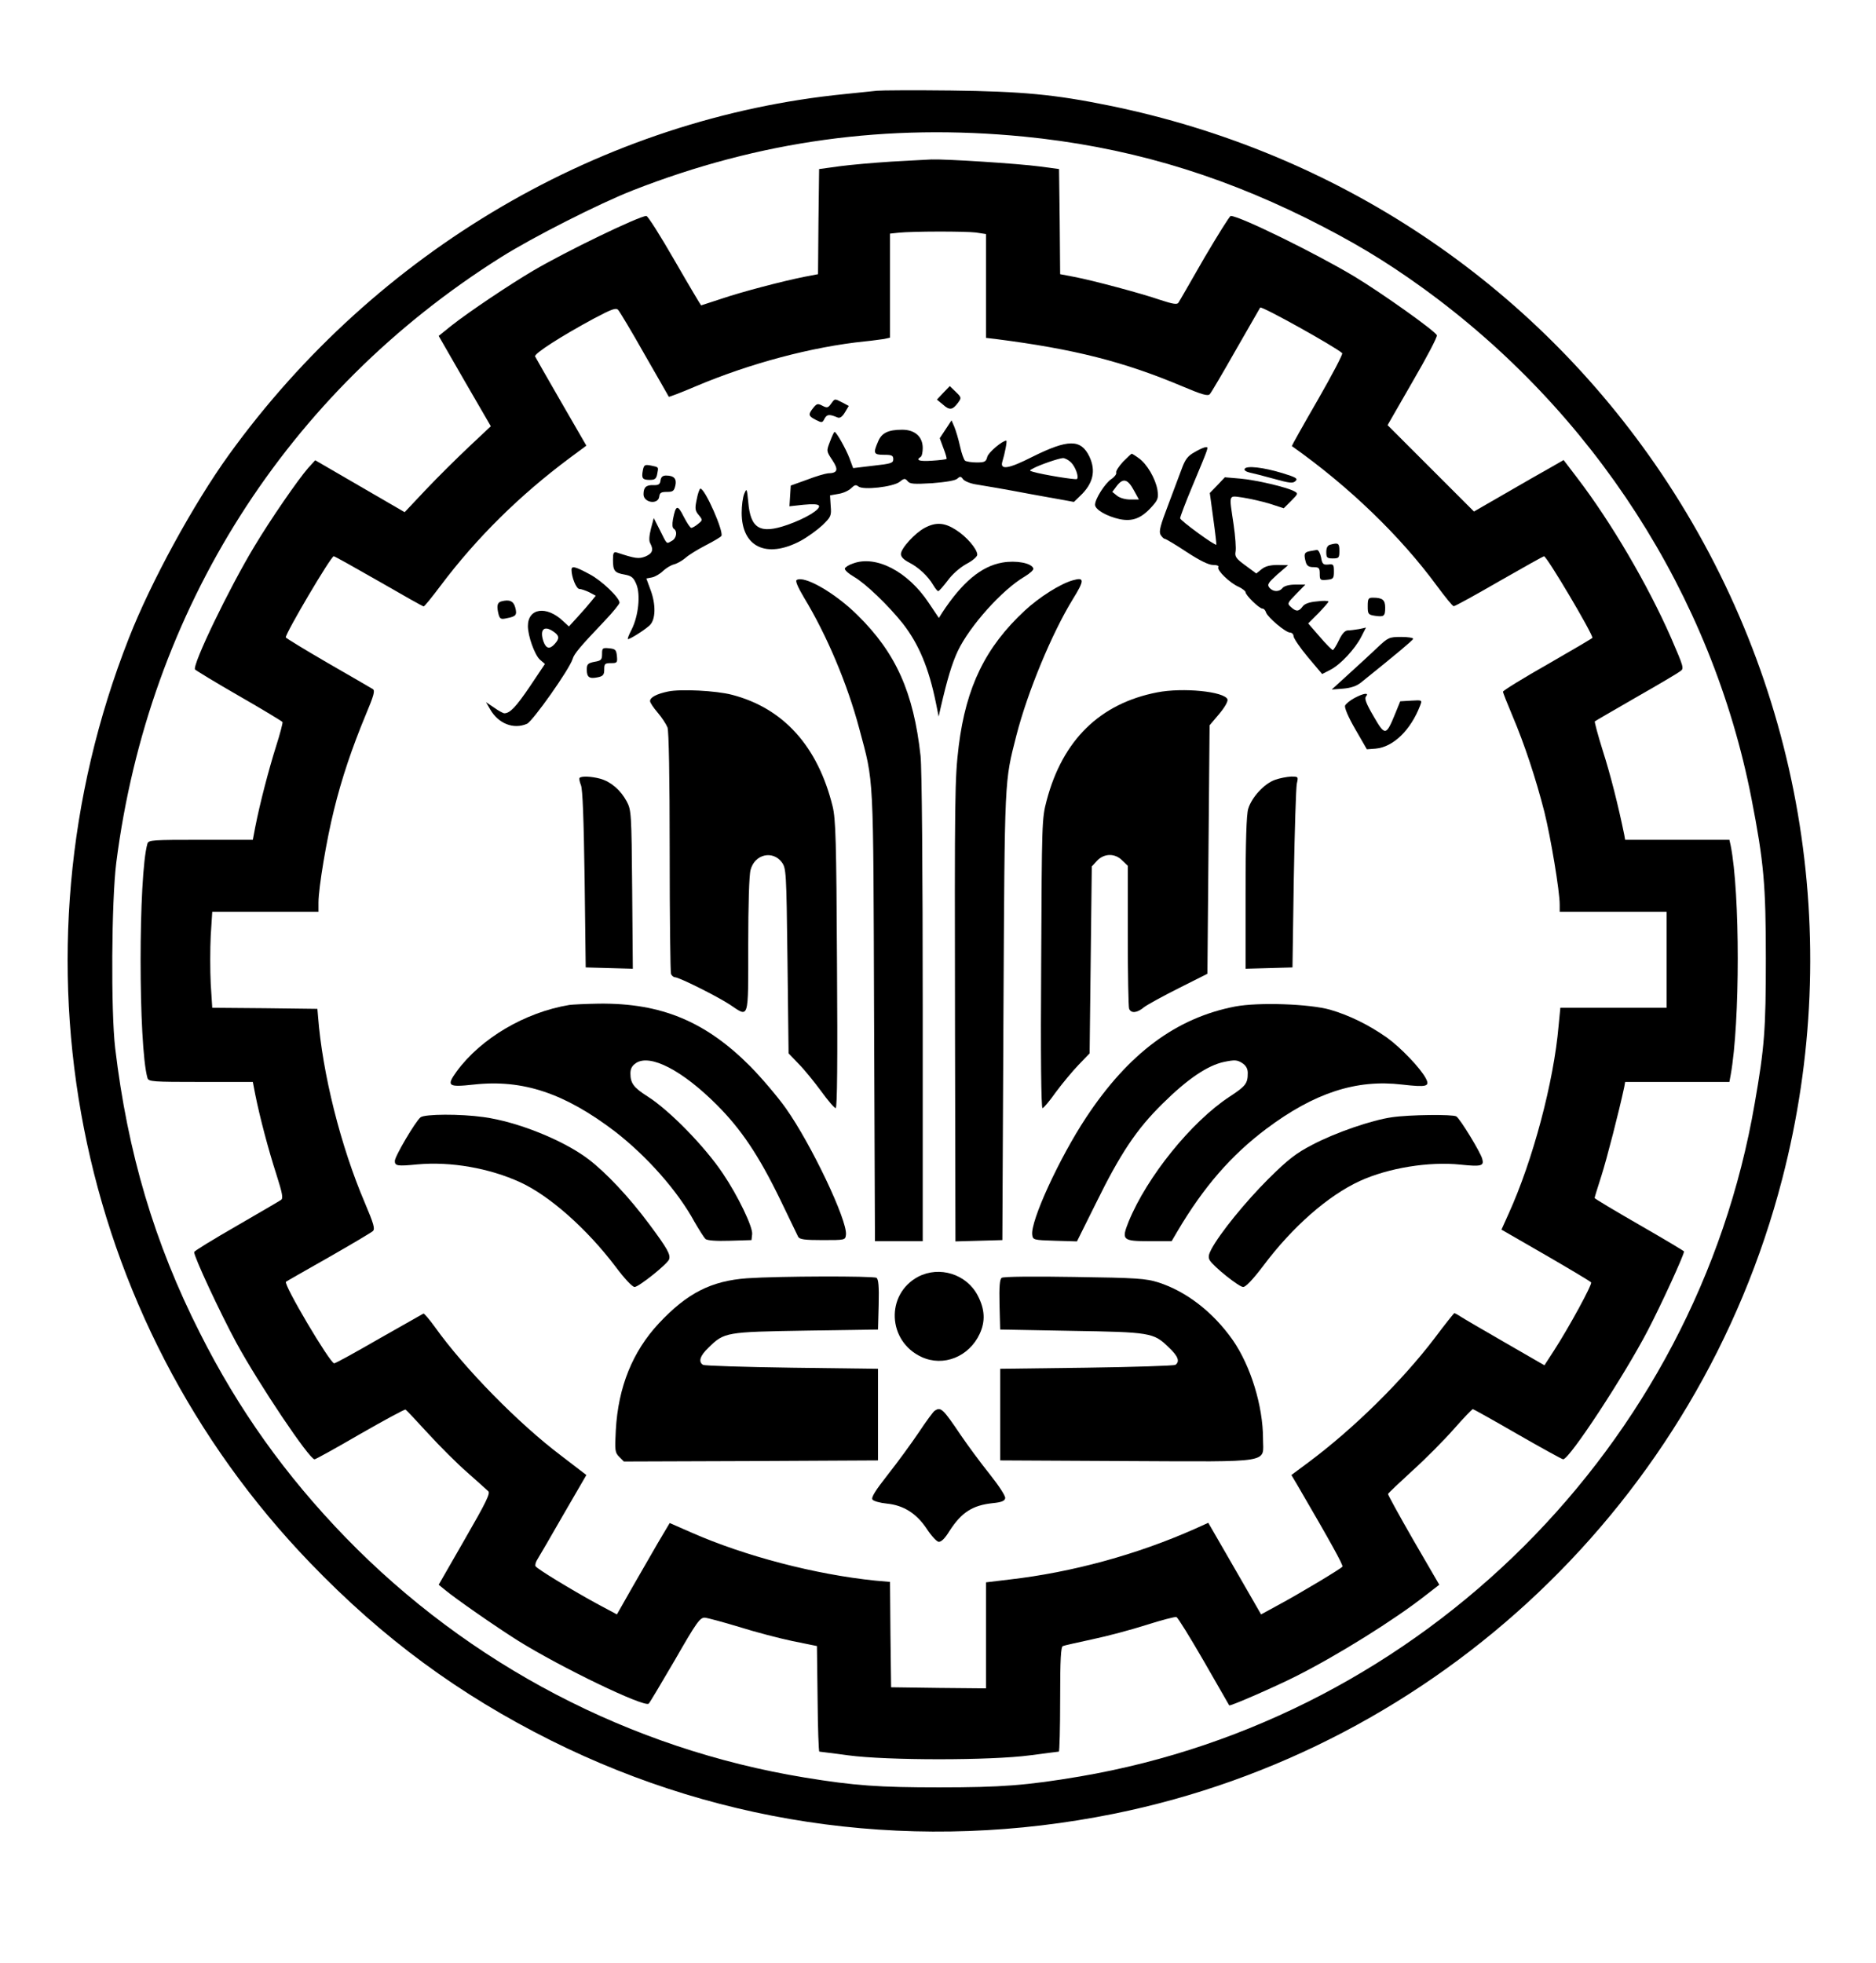 <?xml version="1.0" standalone="no"?>
<!DOCTYPE svg PUBLIC "-//W3C//DTD SVG 20010904//EN"
 "http://www.w3.org/TR/2001/REC-SVG-20010904/DTD/svg10.dtd">
<svg version="1.0" xmlns="http://www.w3.org/2000/svg"
 width="860pt" height="900pt" viewBox="0 0 860 900"
 preserveAspectRatio="xMidYMid meet">

<g transform="translate(0,900) scale(0.1,-0.1)"
fill="#000000" stroke="none">
<path d="M4020 8584 c-19 -2 -84 -9 -145 -15 -1112 -110 -2149 -717 -2825
-1653 -163 -226 -358 -583 -459 -841 -576 -1464 -251 -3118 832 -4241 332
-345 681 -602 1103 -813 797 -398 1694 -515 2580 -336 1488 301 2682 1435
3064 2910 288 1110 87 2282 -554 3235 -589 874 -1487 1473 -2531 1686 -250 51
-399 65 -725 69 -168 2 -321 1 -340 -1z m672 -210 c458 -45 874 -165 1298
-375 210 -105 356 -192 532 -319 783 -567 1325 -1408 1507 -2340 57 -293 66
-396 66 -735 0 -324 -6 -406 -51 -663 -269 -1569 -1522 -2818 -3094 -3086
-243 -41 -361 -50 -645 -50 -274 0 -389 8 -615 45 -800 131 -1539 517 -2106
1101 -276 285 -491 586 -668 938 -208 411 -331 825 -388 1305 -20 170 -17 675
5 850 148 1160 780 2157 1764 2776 146 92 448 245 603 306 582 228 1167 308
1792 247z"/>
<path d="M4085 8259 c-77 -5 -183 -14 -235 -21 l-95 -13 -3 -241 -2 -241 -63
-12 c-104 -21 -287 -69 -381 -101 -50 -16 -91 -30 -92 -30 -1 0 -56 92 -121
205 -65 113 -123 205 -130 205 -32 0 -368 -162 -519 -251 -107 -63 -298 -191
-376 -253 l-57 -46 119 -207 120 -207 -100 -94 c-54 -51 -143 -139 -197 -196
l-98 -104 -205 119 -205 119 -32 -35 c-48 -55 -174 -238 -247 -360 -116 -192
-285 -543 -272 -564 3 -4 93 -59 201 -121 108 -62 197 -116 200 -120 2 -3 -11
-54 -30 -113 -33 -105 -73 -257 -95 -369 l-11 -58 -239 0 c-219 0 -239 -1
-244 -17 -42 -143 -42 -927 0 -1075 5 -17 25 -18 244 -18 l239 0 11 -57 c21
-105 61 -256 97 -367 28 -88 32 -110 21 -117 -7 -5 -100 -59 -205 -120 -106
-61 -193 -114 -193 -119 0 -23 118 -276 193 -415 104 -191 335 -535 359 -535
5 0 99 52 209 116 110 63 204 114 208 112 4 -2 50 -51 103 -109 53 -58 134
-139 180 -179 46 -41 89 -79 96 -86 11 -9 -9 -50 -107 -220 l-120 -209 27 -22
c50 -42 236 -171 336 -234 197 -123 581 -308 600 -289 5 5 59 96 121 202 98
171 114 193 136 192 13 -1 83 -20 156 -42 73 -23 183 -52 245 -65 l113 -23 3
-242 c1 -133 5 -242 8 -242 3 0 63 -8 132 -17 177 -24 655 -24 834 0 69 9 129
17 132 17 3 0 6 108 6 240 0 184 3 242 13 244 6 3 67 16 135 31 67 14 179 44
248 66 69 22 131 38 137 36 7 -3 63 -94 126 -203 63 -110 115 -200 116 -202 4
-5 212 86 305 133 191 96 454 260 596 372 l62 48 -119 205 c-65 113 -117 208
-116 211 1 4 52 52 112 107 61 55 146 141 190 191 44 50 83 91 87 91 3 0 96
-52 205 -115 110 -63 204 -115 209 -115 29 1 278 380 388 591 62 119 166 346
166 362 0 2 -92 57 -205 122 -113 65 -205 120 -205 123 0 3 14 48 31 101 25
78 81 296 105 408 l4 23 239 0 239 0 6 33 c43 240 43 832 0 1050 l-6 27 -239
0 -239 0 -4 23 c-28 136 -63 275 -98 384 -23 73 -39 134 -37 136 2 2 87 51
189 110 102 58 193 112 203 120 18 12 15 20 -42 152 -106 242 -275 531 -432
736 l-61 80 -61 -35 c-34 -19 -127 -72 -206 -118 l-144 -83 -198 198 -198 198
115 200 c64 110 114 205 111 212 -7 19 -253 194 -379 270 -179 107 -525 277
-566 277 -5 0 -59 -87 -121 -192 -61 -106 -114 -199 -119 -206 -6 -9 -25 -6
-83 13 -87 30 -307 89 -396 106 l-63 12 -2 241 -3 241 -90 12 c-98 13 -423 34
-495 32 -25 -1 -108 -6 -185 -10z m389 -325 l46 -7 0 -238 0 -238 43 -5 c361
-46 589 -104 857 -217 90 -38 117 -46 126 -36 6 6 60 98 119 202 60 105 110
192 112 195 7 8 341 -178 376 -209 4 -4 -47 -101 -113 -216 -66 -114 -119
-209 -118 -210 262 -185 498 -413 666 -642 37 -50 71 -92 76 -92 5 -1 99 51
208 114 110 63 203 115 206 115 13 0 222 -353 222 -374 0 -2 -92 -56 -205
-121 -113 -64 -205 -121 -205 -126 0 -5 20 -55 44 -112 54 -127 107 -287 146
-440 29 -117 70 -362 70 -424 l0 -33 245 0 245 0 0 -220 0 -220 -244 0 -243 0
-8 -82 c-22 -257 -118 -618 -230 -864 l-32 -71 203 -117 c112 -65 206 -121
208 -125 6 -9 -102 -207 -170 -312 l-44 -68 -182 105 c-101 58 -193 112 -205
120 -12 8 -24 14 -26 14 -2 0 -43 -51 -90 -114 -149 -196 -371 -415 -579 -570
l-78 -58 25 -42 c158 -271 213 -371 209 -378 -6 -9 -192 -121 -296 -177 l-77
-42 -39 68 c-21 37 -76 132 -121 210 l-82 142 -62 -28 c-263 -117 -561 -199
-849 -232 l-108 -13 0 -243 0 -243 -217 2 -218 3 -3 241 -2 242 -68 6 c-274
28 -597 112 -844 221 l-98 43 -54 -91 c-29 -51 -84 -145 -121 -210 l-67 -118
-97 52 c-113 62 -268 156 -276 169 -3 5 1 20 9 32 8 13 62 105 119 205 l105
181 -116 89 c-195 147 -443 400 -578 589 -26 36 -50 64 -53 62 -4 -2 -95 -54
-203 -115 -107 -62 -200 -113 -206 -113 -19 0 -234 363 -221 374 2 2 90 52
194 111 105 60 196 114 204 121 11 10 5 32 -37 131 -111 260 -194 593 -214
853 l-3 35 -241 3 -241 2 -7 110 c-3 61 -3 160 0 220 l7 110 244 0 243 0 0 43
c0 66 37 288 71 424 35 143 82 283 146 437 37 88 43 110 32 117 -8 5 -101 59
-207 120 -105 61 -192 114 -192 117 0 21 207 372 220 372 4 0 97 -52 207 -115
109 -63 201 -115 205 -115 4 0 38 42 77 94 166 221 364 416 592 586 l77 57
-115 199 c-63 109 -117 204 -120 210 -5 13 120 93 270 174 83 44 101 50 111
39 7 -8 62 -99 121 -204 60 -104 110 -192 111 -194 2 -1 56 19 121 47 250 106
535 182 778 207 33 3 72 9 88 11 l27 6 0 238 0 239 38 4 c65 7 308 7 356 1z"/>
<path d="M4324 7199 l-29 -31 28 -23 c30 -27 44 -25 69 9 16 22 16 24 -11 50
l-27 26 -30 -31z"/>
<path d="M3809 7148 c-13 -18 -18 -19 -39 -8 -21 11 -26 10 -42 -10 -24 -30
-23 -37 12 -55 28 -14 30 -14 40 6 11 20 22 21 60 5 10 -4 21 3 33 23 l18 30
-30 16 c-36 18 -33 19 -52 -7z"/>
<path d="M4335 7032 l-27 -41 17 -46 c10 -25 16 -47 14 -49 -2 -2 -32 -6 -66
-8 -58 -4 -77 2 -53 17 6 3 10 22 10 41 0 52 -36 84 -94 84 -65 0 -95 -15
-111 -55 -23 -53 -20 -60 27 -60 36 0 43 -3 43 -20 0 -18 -10 -21 -92 -30
l-92 -11 -17 46 c-17 44 -60 120 -68 120 -3 0 -12 -20 -21 -44 -17 -44 -17
-44 11 -86 29 -44 24 -59 -21 -60 -11 -1 -54 -13 -95 -29 l-75 -27 -3 -48 -3
-47 64 7 c42 4 67 3 71 -4 10 -16 -61 -59 -144 -88 -126 -44 -170 -18 -180
106 -6 61 -7 63 -18 37 -7 -16 -12 -55 -12 -88 0 -157 114 -211 269 -129 32
17 77 50 101 72 39 38 42 43 38 89 l-3 48 39 7 c21 3 47 15 58 26 15 15 22 17
33 8 22 -18 159 -2 189 21 21 17 25 17 37 3 10 -13 29 -14 113 -9 63 5 106 12
115 21 12 11 16 11 26 -3 7 -9 34 -20 61 -24 27 -4 138 -23 248 -44 l199 -36
29 28 c59 56 73 114 42 180 -39 81 -98 80 -261 -1 -110 -56 -150 -62 -138 -22
11 35 23 96 18 96 -18 0 -82 -54 -87 -74 -6 -23 -12 -26 -49 -26 -23 0 -47 4
-53 8 -5 4 -16 33 -23 66 -7 32 -19 72 -26 89 l-13 30 -27 -41z m575 -152 c20
-20 37 -67 27 -76 -4 -5 -158 20 -201 33 -18 5 -18 6 -1 15 28 16 118 47 138
48 9 0 26 -9 37 -20z"/>
<path d="M5476 6927 c-31 -17 -43 -33 -59 -77 -11 -30 -40 -106 -63 -168 -34
-89 -42 -118 -34 -133 6 -10 15 -19 19 -19 5 0 50 -27 100 -60 61 -40 102 -60
122 -60 18 0 28 -4 24 -10 -8 -14 54 -74 95 -91 16 -8 30 -19 30 -24 0 -14 63
-75 77 -75 7 0 14 -8 17 -18 8 -23 90 -92 110 -92 9 0 16 -8 16 -17 1 -10 30
-53 66 -96 l65 -77 37 19 c47 24 113 95 142 151 l22 43 -32 -7 c-18 -3 -41 -6
-51 -6 -13 0 -27 -15 -41 -45 -12 -25 -25 -45 -28 -45 -4 0 -31 27 -60 61
l-53 61 47 47 c25 26 46 50 46 53 0 4 -24 5 -52 1 -36 -3 -58 -11 -67 -24 -17
-23 -29 -24 -53 -2 -18 16 -17 18 24 60 l42 43 -46 0 c-28 0 -50 -6 -58 -15
-16 -20 -44 -19 -61 1 -11 14 -6 22 36 60 l50 43 -48 1 c-34 0 -57 -6 -73 -19
l-25 -20 -50 37 c-43 31 -49 41 -45 63 3 14 -1 71 -9 125 -21 143 -25 132 43
123 31 -5 86 -17 122 -28 l65 -21 34 34 c32 32 33 34 14 44 -35 19 -177 52
-248 58 l-70 6 -34 -36 -35 -36 16 -118 c9 -64 15 -118 14 -119 -6 -6 -166
111 -166 121 0 7 25 73 56 147 79 189 75 179 61 179 -6 0 -30 -10 -51 -23z"/>
<path d="M5148 6883 c-19 -21 -34 -43 -31 -50 2 -6 -7 -19 -22 -29 -29 -19
-75 -91 -75 -118 0 -22 53 -53 113 -66 59 -12 100 4 148 58 28 31 30 40 25 76
-9 52 -48 119 -85 145 -16 12 -31 21 -33 21 -2 0 -20 -17 -40 -37z m50 -131
l23 -42 -39 0 c-23 0 -49 7 -62 18 l-21 17 21 28 c29 37 50 31 78 -21z"/>
<path d="M2947 6844 c-7 -37 -2 -44 32 -44 23 0 30 5 34 28 6 32 8 30 -30 38
-27 5 -31 3 -36 -22z"/>
<path d="M5706 6851 c-4 -6 5 -13 21 -17 15 -3 66 -16 113 -29 72 -20 87 -22
99 -10 12 11 2 17 -60 36 -89 27 -164 35 -173 20z"/>
<path d="M3028 6798 c-2 -18 -9 -23 -33 -22 -33 1 -45 -10 -45 -42 0 -39 67
-49 72 -11 2 18 9 22 35 22 28 0 33 4 39 29 7 31 -6 46 -43 46 -15 0 -23 -7
-25 -22z"/>
<path d="M3194 6711 c-9 -42 -8 -52 9 -72 19 -23 18 -24 -3 -41 -12 -10 -26
-18 -31 -18 -5 0 -20 23 -35 52 -28 56 -36 54 -49 -13 -4 -23 -3 -39 4 -43 18
-12 12 -45 -10 -56 -25 -14 -20 -18 -54 50 l-28 55 -13 -49 c-8 -32 -10 -56
-3 -67 16 -30 10 -46 -22 -60 -31 -12 -46 -10 -131 18 -15 4 -18 -1 -18 -33 0
-51 7 -60 53 -68 32 -6 41 -13 54 -44 20 -47 10 -145 -21 -207 -13 -25 -21
-45 -17 -45 10 0 75 41 99 63 28 26 30 96 3 166 l-18 49 26 5 c15 3 38 17 51
30 14 13 37 27 51 30 14 4 37 17 51 29 14 13 56 39 93 58 37 19 69 38 72 43
12 19 -75 217 -96 217 -4 0 -12 -22 -17 -49z"/>
<path d="M4239 6580 c-45 -24 -109 -94 -109 -120 0 -13 13 -26 38 -39 43 -22
86 -62 110 -103 9 -15 19 -28 23 -28 4 0 23 22 43 48 21 29 55 59 85 76 29 15
51 34 51 43 0 26 -49 83 -98 114 -53 34 -92 36 -143 9z"/>
<path d="M6098 6503 c-12 -3 -18 -14 -18 -34 0 -26 4 -29 30 -29 28 0 30 3 30
35 0 35 -5 38 -42 28z"/>
<path d="M6003 6473 c-24 -5 -27 -13 -17 -50 5 -17 14 -23 35 -23 26 0 29 -4
29 -31 0 -28 2 -30 33 -27 29 3 32 6 32 38 0 32 -2 35 -26 32 -23 -2 -28 2
-33 33 -4 19 -12 34 -19 34 -7 -1 -22 -4 -34 -6z"/>
<path d="M3911 6417 c-19 -6 -36 -17 -38 -23 -2 -7 17 -24 43 -39 53 -31 157
-131 223 -214 73 -94 119 -203 152 -366 l12 -60 9 40 c31 134 52 203 79 261
55 115 203 280 305 340 25 15 43 31 41 38 -8 25 -79 38 -142 27 -97 -17 -184
-90 -276 -230 l-15 -24 -47 70 c-95 143 -241 219 -346 180z"/>
<path d="M2620 6388 c0 -34 22 -88 36 -88 8 0 28 -7 45 -15 l30 -16 -21 -26
c-11 -14 -39 -46 -61 -70 l-41 -45 -27 25 c-76 72 -161 59 -161 -23 0 -46 31
-132 55 -154 l23 -20 -69 -103 c-63 -93 -91 -123 -117 -123 -5 0 -26 11 -47
26 l-37 25 19 -33 c38 -66 108 -93 169 -66 27 13 194 249 209 297 7 24 33 55
148 176 37 39 67 76 67 82 0 23 -82 102 -138 131 -65 35 -82 39 -82 20z m-82
-284 c26 -18 28 -31 5 -56 -23 -26 -40 -22 -52 12 -18 54 3 75 47 44z"/>
<path d="M3652 6341 c-7 -4 6 -34 34 -81 105 -173 199 -397 253 -600 68 -255
64 -183 68 -1317 l4 -1033 110 0 109 0 0 1068 c0 636 -4 1103 -10 1157 -32
291 -113 472 -289 645 -103 102 -244 183 -279 161z"/>
<path d="M4919 6340 c-58 -16 -154 -77 -221 -139 -180 -167 -269 -349 -303
-621 -18 -152 -19 -205 -17 -1318 l2 -953 108 3 107 3 5 1030 c6 1111 4 1065
60 1286 51 197 161 464 258 622 54 87 54 102 1 87z"/>
<path d="M6270 6221 c0 -36 2 -39 33 -44 42 -6 47 -2 47 38 0 35 -13 45 -56
45 -21 0 -24 -4 -24 -39z"/>
<path d="M2298 6243 c-19 -5 -22 -22 -12 -61 6 -20 11 -22 38 -16 42 8 47 15
38 49 -8 30 -27 38 -64 28z"/>
<path d="M6315 6032 c-27 -26 -86 -80 -130 -120 l-80 -73 52 4 c36 3 62 12 82
28 164 132 237 193 239 200 2 5 -23 9 -55 9 -55 0 -60 -3 -108 -48z"/>
<path d="M2760 6002 c0 -26 -4 -31 -35 -36 -30 -6 -35 -11 -35 -36 0 -35 12
-43 50 -35 25 5 30 12 30 36 0 26 3 29 31 29 28 0 30 2 27 33 -3 28 -7 32 -35
35 -31 3 -33 1 -33 -26z"/>
<path d="M3063 5830 c-53 -11 -83 -27 -83 -44 0 -7 16 -31 35 -53 19 -22 39
-53 45 -68 6 -16 10 -225 10 -570 0 -299 3 -550 6 -559 3 -9 12 -16 18 -16 19
0 193 -87 251 -125 90 -60 85 -78 85 273 0 182 4 322 11 345 19 71 101 90 143
34 20 -28 21 -41 26 -452 l5 -424 46 -48 c26 -26 72 -83 103 -125 31 -43 61
-78 67 -78 7 0 9 220 6 658 -3 572 -6 666 -20 725 -68 276 -226 451 -462 512
-73 19 -235 27 -292 15z"/>
<path d="M5305 5826 c-263 -51 -434 -219 -507 -496 -22 -83 -22 -100 -25 -747
-3 -422 0 -663 6 -663 5 0 33 33 61 73 29 39 76 96 104 125 l51 53 5 429 5
428 24 26 c33 35 83 35 116 1 l25 -24 0 -320 c0 -176 3 -326 6 -335 9 -23 37
-20 69 7 16 12 87 51 159 87 l131 66 5 570 5 569 44 52 c26 31 41 58 38 67
-14 36 -204 55 -322 32z"/>
<path d="M6209 5800 c-20 -11 -39 -26 -43 -35 -3 -10 15 -53 47 -108 l53 -92
40 3 c81 7 161 85 204 197 10 26 10 26 -41 23 l-50 -3 -24 -59 c-41 -100 -46
-100 -98 -10 -34 58 -43 82 -35 91 16 19 -10 16 -53 -7z"/>
<path d="M2657 5434 c-3 -3 0 -18 6 -33 8 -18 13 -154 17 -431 l5 -405 108 -3
108 -3 -3 363 c-3 352 -4 364 -25 404 -28 52 -72 90 -121 104 -41 11 -86 13
-95 4z"/>
<path d="M5845 5425 c-49 -17 -107 -80 -123 -133 -8 -27 -12 -148 -12 -386 l0
-347 108 3 107 3 6 405 c4 223 10 420 14 438 7 31 7 32 -26 32 -19 -1 -52 -7
-74 -15z"/>
<path d="M2610 4393 c-204 -34 -405 -153 -516 -304 -49 -68 -41 -74 78 -61
225 25 417 -40 647 -215 147 -114 288 -273 365 -415 21 -36 43 -71 50 -78 9
-7 50 -10 112 -8 l99 3 3 27 c4 32 -65 176 -134 278 -83 124 -245 290 -346
354 -63 40 -78 60 -78 105 0 22 7 35 26 48 65 42 211 -33 370 -192 111 -111
192 -231 291 -435 41 -85 78 -162 82 -170 7 -12 30 -15 112 -15 104 0 104 0
107 25 7 65 -159 415 -276 580 -37 52 -110 138 -162 191 -206 207 -409 291
-694 288 -61 -1 -122 -4 -136 -6z"/>
<path d="M5663 4386 c-270 -52 -489 -214 -684 -509 -123 -186 -256 -476 -247
-538 3 -23 6 -24 104 -27 l101 -3 86 173 c113 230 187 341 306 458 115 114
207 176 283 192 49 10 59 9 82 -5 18 -12 26 -26 26 -46 0 -48 -9 -60 -84 -109
-175 -115 -378 -367 -462 -572 -34 -85 -29 -90 98 -90 l99 0 27 46 c120 203
246 348 407 469 220 165 413 228 622 203 115 -13 129 -9 109 29 -25 47 -115
141 -179 187 -83 58 -170 101 -259 127 -95 27 -328 35 -435 15z"/>
<path d="M1928 3878 c-23 -18 -118 -179 -118 -200 0 -23 11 -25 103 -16 154
14 330 -17 472 -82 135 -62 306 -214 437 -387 41 -55 77 -93 87 -93 19 0 149
104 158 126 8 22 -6 48 -90 161 -92 124 -199 238 -281 300 -114 86 -324 171
-480 192 -107 15 -268 14 -288 -1z"/>
<path d="M6380 3878 c-91 -13 -258 -70 -364 -126 -75 -39 -110 -66 -202 -157
-104 -104 -220 -246 -261 -322 -13 -25 -15 -37 -7 -51 19 -30 134 -122 153
-122 12 0 45 35 92 97 134 179 297 322 443 389 131 60 317 90 461 75 96 -10
109 -6 100 26 -7 29 -102 185 -119 195 -15 10 -216 8 -296 -4z"/>
<path d="M4209 3147 c-150 -80 -141 -296 16 -368 100 -46 217 1 266 106 27 58
24 113 -9 176 -51 98 -175 137 -273 86z"/>
<path d="M3425 3140 c-165 -12 -275 -68 -405 -207 -120 -129 -186 -291 -197
-489 -5 -94 -4 -103 16 -123 l21 -21 583 2 582 3 0 210 0 210 -395 5 c-217 3
-401 9 -407 13 -23 14 -14 42 25 79 72 71 79 72 447 78 l330 5 3 114 c2 85 -1
117 -10 123 -15 9 -449 8 -593 -2z"/>
<path d="M4592 3142 c-9 -6 -12 -39 -10 -123 l3 -114 325 -6 c364 -6 378 -8
447 -75 44 -41 53 -66 31 -81 -7 -4 -191 -10 -408 -13 l-395 -5 0 -210 0 -210
582 -3 c677 -3 623 -11 623 102 0 151 -57 335 -139 453 -90 128 -213 223 -341
264 -58 18 -99 21 -385 25 -183 3 -325 2 -333 -4z"/>
<path d="M4284 2532 c-6 -4 -38 -47 -71 -97 -33 -49 -97 -137 -142 -194 -59
-75 -79 -107 -71 -116 6 -7 35 -15 66 -18 77 -8 135 -45 182 -115 20 -31 45
-58 54 -60 12 -2 29 14 51 50 55 85 105 117 197 127 41 4 56 10 58 23 2 10
-29 57 -71 110 -41 51 -100 131 -132 178 -83 123 -92 132 -121 112z"/>
</g>
</svg>
